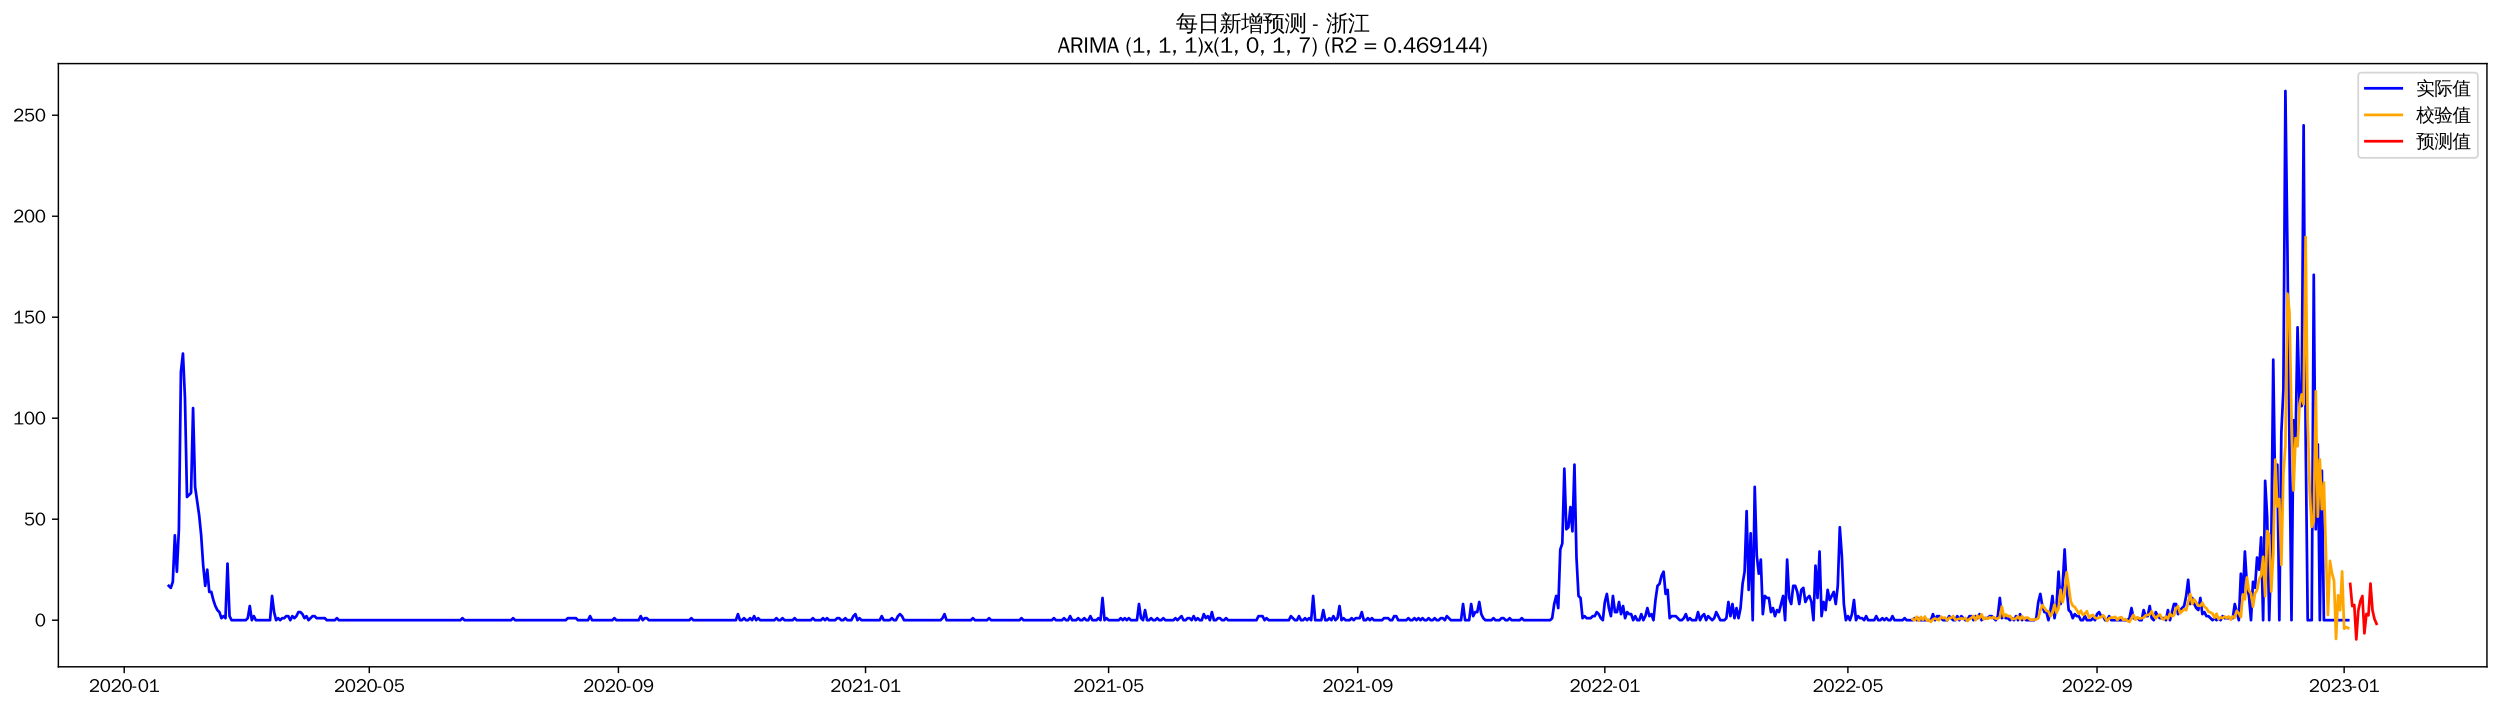 <?xml version="1.0" encoding="utf-8" standalone="no"?>
<!DOCTYPE svg PUBLIC "-//W3C//DTD SVG 1.1//EN"
  "http://www.w3.org/Graphics/SVG/1.1/DTD/svg11.dtd">
<svg xmlns:xlink="http://www.w3.org/1999/xlink" width="1378.591pt" height="390.418pt" viewBox="0 0 1378.591 390.418" xmlns="http://www.w3.org/2000/svg" version="1.1">
 <defs>
  <style type="text/css">*{stroke-linejoin: round; stroke-linecap: butt}</style>
 </defs>
 <g id="figure_1">
  <g id="patch_1">
   <path d="M 0 390.418 
L 1378.591 390.418 
L 1378.591 -0 
L 0 -0 
z
" style="fill: #ffffff"/>
  </g>
  <g id="axes_1">
   <g id="patch_2">
    <path d="M 32.191 367.701 
L 1371.391 367.701 
L 1371.391 35.061 
L 32.191 35.061 
z
" style="fill: #ffffff"/>
   </g>
   <g id="matplotlib.axis_1">
    <g id="xtick_1">
     <g id="line2d_1">
      <defs>
       <path id="m791f3781f4" d="M 0 0 
L 0 3.5 
" style="stroke: #000000; stroke-width: 0.8"/>
      </defs>
      <g>
       <use xlink:href="#m791f3781f4" x="68.491" y="367.701" style="stroke: #000000; stroke-width: 0.8"/>
      </g>
     </g>
     <g id="text_1">
      <!-- 2020-01 -->
      <g transform="translate(49.001 381.557)scale(0.1 -0.1)">
       <defs>
        <path id="WenQuanYiZenHei-32" d="M 3488 0 
L 369 0 
L 369 456 
L 2150 1850 
Q 2931 2463 2931 3144 
Q 2931 3619 2488 3863 
Q 2231 4013 1931 4013 
Q 1425 4013 1113 3619 
Q 894 3356 881 3013 
L 369 3169 
Q 531 3981 1213 4300 
Q 1544 4456 1950 4456 
Q 2631 4456 3088 4044 
L 3225 3888 
L 3350 3706 
Q 3481 3444 3481 3144 
Q 3481 2313 2519 1569 
L 1069 456 
L 3488 456 
L 3488 0 
z
" transform="scale(0.016)"/>
        <path id="WenQuanYiZenHei-30" d="M 3581 2175 
Q 3581 1288 3169 638 
Q 2713 -63 1938 -63 
Q 1025 -63 563 831 
Q 256 1425 256 2188 
Q 256 3188 700 3819 
Q 1138 4456 1888 4456 
Q 2863 4456 3306 3500 
Q 3581 2925 3581 2175 
z
M 3019 2100 
Q 3019 3356 2500 3806 
L 2350 3919 
Q 2144 4031 1888 4031 
Q 1100 4031 888 2956 
Q 819 2625 819 2225 
Q 819 1013 1338 569 
Q 1588 356 1938 356 
Q 2675 356 2925 1294 
Q 3019 1663 3019 2100 
z
" transform="scale(0.016)"/>
        <path id="WenQuanYiZenHei-2d" d="M 1363 1444 
L 0 1444 
L 0 1844 
L 1363 1844 
L 1363 1444 
z
" transform="scale(0.016)"/>
        <path id="WenQuanYiZenHei-31" d="M 3556 0 
L 488 0 
L 488 406 
L 1800 406 
L 1800 3725 
Q 1231 3125 588 2788 
L 588 3338 
Q 1456 3781 1931 4388 
L 2331 4388 
L 2331 406 
L 3556 406 
L 3556 0 
z
" transform="scale(0.016)"/>
       </defs>
       <use xlink:href="#WenQuanYiZenHei-32"/>
       <use xlink:href="#WenQuanYiZenHei-30" x="59.961"/>
       <use xlink:href="#WenQuanYiZenHei-32" x="119.922"/>
       <use xlink:href="#WenQuanYiZenHei-30" x="179.883"/>
       <use xlink:href="#WenQuanYiZenHei-2d" x="239.844"/>
       <use xlink:href="#WenQuanYiZenHei-30" x="269.824"/>
       <use xlink:href="#WenQuanYiZenHei-31" x="329.785"/>
      </g>
     </g>
    </g>
    <g id="xtick_2">
     <g id="line2d_2">
      <g>
       <use xlink:href="#m791f3781f4" x="203.639" y="367.701" style="stroke: #000000; stroke-width: 0.8"/>
      </g>
     </g>
     <g id="text_2">
      <!-- 2020-05 -->
      <g transform="translate(184.15 381.557)scale(0.1 -0.1)">
       <defs>
        <path id="WenQuanYiZenHei-35" d="M 3531 1488 
Q 3531 688 2913 250 
Q 2456 -63 1844 -63 
Q 1175 -63 706 350 
Q 413 613 306 975 
L 781 1131 
Q 1000 538 1569 406 
Q 1706 369 1856 369 
Q 2550 369 2850 869 
Q 3000 1131 3000 1494 
Q 3000 2056 2581 2356 
Q 2319 2538 1969 2538 
Q 1400 2538 1031 2075 
Q 981 2013 938 1938 
L 500 2031 
L 644 4388 
L 3244 4388 
L 3200 3919 
L 1044 3919 
L 950 2500 
Q 1431 2975 2006 2975 
Q 2713 2975 3163 2475 
Q 3531 2063 3531 1488 
z
" transform="scale(0.016)"/>
       </defs>
       <use xlink:href="#WenQuanYiZenHei-32"/>
       <use xlink:href="#WenQuanYiZenHei-30" x="59.961"/>
       <use xlink:href="#WenQuanYiZenHei-32" x="119.922"/>
       <use xlink:href="#WenQuanYiZenHei-30" x="179.883"/>
       <use xlink:href="#WenQuanYiZenHei-2d" x="239.844"/>
       <use xlink:href="#WenQuanYiZenHei-30" x="269.824"/>
       <use xlink:href="#WenQuanYiZenHei-35" x="329.785"/>
      </g>
     </g>
    </g>
    <g id="xtick_3">
     <g id="line2d_3">
      <g>
       <use xlink:href="#m791f3781f4" x="341.022" y="367.701" style="stroke: #000000; stroke-width: 0.8"/>
      </g>
     </g>
     <g id="text_3">
      <!-- 2020-09 -->
      <g transform="translate(321.532 381.557)scale(0.1 -0.1)">
       <defs>
        <path id="WenQuanYiZenHei-39" d="M 3544 2300 
Q 3544 1163 3019 513 
Q 2563 -63 1775 -63 
Q 956 -63 563 488 
Q 463 631 394 813 
L 838 975 
Q 1025 494 1550 388 
Q 1656 369 1775 369 
Q 2594 369 2900 1325 
Q 3044 1769 3038 2313 
L 3025 2313 
Q 2675 1638 1944 1544 
Q 1844 1531 1744 1531 
Q 1050 1531 625 2031 
Q 294 2419 294 2963 
Q 294 3656 813 4094 
Q 1238 4456 1819 4456 
Q 2988 4456 3381 3363 
Q 3544 2900 3544 2300 
z
M 2925 2994 
Q 2925 3563 2469 3844 
Q 2206 4006 1863 4006 
Q 1275 4006 988 3563 
Q 844 3344 825 3056 
Q 819 3006 819 2956 
Q 819 2413 1269 2131 
Q 1538 1963 1875 1963 
Q 2363 1963 2681 2350 
Q 2925 2638 2925 2994 
z
" transform="scale(0.016)"/>
       </defs>
       <use xlink:href="#WenQuanYiZenHei-32"/>
       <use xlink:href="#WenQuanYiZenHei-30" x="59.961"/>
       <use xlink:href="#WenQuanYiZenHei-32" x="119.922"/>
       <use xlink:href="#WenQuanYiZenHei-30" x="179.883"/>
       <use xlink:href="#WenQuanYiZenHei-2d" x="239.844"/>
       <use xlink:href="#WenQuanYiZenHei-30" x="269.824"/>
       <use xlink:href="#WenQuanYiZenHei-39" x="329.785"/>
      </g>
     </g>
    </g>
    <g id="xtick_4">
     <g id="line2d_4">
      <g>
       <use xlink:href="#m791f3781f4" x="477.288" y="367.701" style="stroke: #000000; stroke-width: 0.8"/>
      </g>
     </g>
     <g id="text_4">
      <!-- 2021-01 -->
      <g transform="translate(457.798 381.557)scale(0.1 -0.1)">
       <use xlink:href="#WenQuanYiZenHei-32"/>
       <use xlink:href="#WenQuanYiZenHei-30" x="59.961"/>
       <use xlink:href="#WenQuanYiZenHei-32" x="119.922"/>
       <use xlink:href="#WenQuanYiZenHei-31" x="179.883"/>
       <use xlink:href="#WenQuanYiZenHei-2d" x="239.844"/>
       <use xlink:href="#WenQuanYiZenHei-30" x="269.824"/>
       <use xlink:href="#WenQuanYiZenHei-31" x="329.785"/>
      </g>
     </g>
    </g>
    <g id="xtick_5">
     <g id="line2d_5">
      <g>
       <use xlink:href="#m791f3781f4" x="611.319" y="367.701" style="stroke: #000000; stroke-width: 0.8"/>
      </g>
     </g>
     <g id="text_5">
      <!-- 2021-05 -->
      <g transform="translate(591.829 381.557)scale(0.1 -0.1)">
       <use xlink:href="#WenQuanYiZenHei-32"/>
       <use xlink:href="#WenQuanYiZenHei-30" x="59.961"/>
       <use xlink:href="#WenQuanYiZenHei-32" x="119.922"/>
       <use xlink:href="#WenQuanYiZenHei-31" x="179.883"/>
       <use xlink:href="#WenQuanYiZenHei-2d" x="239.844"/>
       <use xlink:href="#WenQuanYiZenHei-30" x="269.824"/>
       <use xlink:href="#WenQuanYiZenHei-35" x="329.785"/>
      </g>
     </g>
    </g>
    <g id="xtick_6">
     <g id="line2d_6">
      <g>
       <use xlink:href="#m791f3781f4" x="748.702" y="367.701" style="stroke: #000000; stroke-width: 0.8"/>
      </g>
     </g>
     <g id="text_6">
      <!-- 2021-09 -->
      <g transform="translate(729.212 381.557)scale(0.1 -0.1)">
       <use xlink:href="#WenQuanYiZenHei-32"/>
       <use xlink:href="#WenQuanYiZenHei-30" x="59.961"/>
       <use xlink:href="#WenQuanYiZenHei-32" x="119.922"/>
       <use xlink:href="#WenQuanYiZenHei-31" x="179.883"/>
       <use xlink:href="#WenQuanYiZenHei-2d" x="239.844"/>
       <use xlink:href="#WenQuanYiZenHei-30" x="269.824"/>
       <use xlink:href="#WenQuanYiZenHei-39" x="329.785"/>
      </g>
     </g>
    </g>
    <g id="xtick_7">
     <g id="line2d_7">
      <g>
       <use xlink:href="#m791f3781f4" x="884.967" y="367.701" style="stroke: #000000; stroke-width: 0.8"/>
      </g>
     </g>
     <g id="text_7">
      <!-- 2022-01 -->
      <g transform="translate(865.477 381.557)scale(0.1 -0.1)">
       <use xlink:href="#WenQuanYiZenHei-32"/>
       <use xlink:href="#WenQuanYiZenHei-30" x="59.961"/>
       <use xlink:href="#WenQuanYiZenHei-32" x="119.922"/>
       <use xlink:href="#WenQuanYiZenHei-32" x="179.883"/>
       <use xlink:href="#WenQuanYiZenHei-2d" x="239.844"/>
       <use xlink:href="#WenQuanYiZenHei-30" x="269.824"/>
       <use xlink:href="#WenQuanYiZenHei-31" x="329.785"/>
      </g>
     </g>
    </g>
    <g id="xtick_8">
     <g id="line2d_8">
      <g>
       <use xlink:href="#m791f3781f4" x="1018.999" y="367.701" style="stroke: #000000; stroke-width: 0.8"/>
      </g>
     </g>
     <g id="text_8">
      <!-- 2022-05 -->
      <g transform="translate(999.509 381.557)scale(0.1 -0.1)">
       <use xlink:href="#WenQuanYiZenHei-32"/>
       <use xlink:href="#WenQuanYiZenHei-30" x="59.961"/>
       <use xlink:href="#WenQuanYiZenHei-32" x="119.922"/>
       <use xlink:href="#WenQuanYiZenHei-32" x="179.883"/>
       <use xlink:href="#WenQuanYiZenHei-2d" x="239.844"/>
       <use xlink:href="#WenQuanYiZenHei-30" x="269.824"/>
       <use xlink:href="#WenQuanYiZenHei-35" x="329.785"/>
      </g>
     </g>
    </g>
    <g id="xtick_9">
     <g id="line2d_9">
      <g>
       <use xlink:href="#m791f3781f4" x="1156.381" y="367.701" style="stroke: #000000; stroke-width: 0.8"/>
      </g>
     </g>
     <g id="text_9">
      <!-- 2022-09 -->
      <g transform="translate(1136.892 381.557)scale(0.1 -0.1)">
       <use xlink:href="#WenQuanYiZenHei-32"/>
       <use xlink:href="#WenQuanYiZenHei-30" x="59.961"/>
       <use xlink:href="#WenQuanYiZenHei-32" x="119.922"/>
       <use xlink:href="#WenQuanYiZenHei-32" x="179.883"/>
       <use xlink:href="#WenQuanYiZenHei-2d" x="239.844"/>
       <use xlink:href="#WenQuanYiZenHei-30" x="269.824"/>
       <use xlink:href="#WenQuanYiZenHei-39" x="329.785"/>
      </g>
     </g>
    </g>
    <g id="xtick_10">
     <g id="line2d_10">
      <g>
       <use xlink:href="#m791f3781f4" x="1292.647" y="367.701" style="stroke: #000000; stroke-width: 0.8"/>
      </g>
     </g>
     <g id="text_10">
      <!-- 2023-01 -->
      <g transform="translate(1273.157 381.557)scale(0.1 -0.1)">
       <defs>
        <path id="WenQuanYiZenHei-33" d="M 3588 1231 
Q 3588 494 2875 144 
Q 2450 -63 1925 -63 
Q 1044 -63 556 488 
Q 356 706 256 1000 
L 769 1169 
Q 994 375 1913 375 
Q 2631 375 2900 788 
Q 3019 975 3019 1231 
Q 3019 1638 2638 1881 
Q 2325 2081 1613 2069 
L 1338 2069 
L 1338 2494 
Q 1969 2494 2094 2506 
Q 2325 2544 2463 2613 
Q 2763 2756 2844 3100 
Q 2863 3169 2863 3244 
Q 2863 3744 2381 3944 
L 2163 4006 
Q 2056 4025 1931 4025 
Q 1388 4025 1075 3631 
Q 969 3488 906 3313 
L 419 3456 
Q 675 4150 1400 4369 
Q 1669 4456 1975 4456 
Q 2694 4456 3106 4050 
Q 3419 3744 3419 3275 
Q 3419 2813 3025 2513 
Q 2825 2356 2575 2319 
L 2575 2306 
Q 3181 2213 3450 1769 
Q 3588 1525 3588 1231 
z
" transform="scale(0.016)"/>
       </defs>
       <use xlink:href="#WenQuanYiZenHei-32"/>
       <use xlink:href="#WenQuanYiZenHei-30" x="59.961"/>
       <use xlink:href="#WenQuanYiZenHei-32" x="119.922"/>
       <use xlink:href="#WenQuanYiZenHei-33" x="179.883"/>
       <use xlink:href="#WenQuanYiZenHei-2d" x="239.844"/>
       <use xlink:href="#WenQuanYiZenHei-30" x="269.824"/>
       <use xlink:href="#WenQuanYiZenHei-31" x="329.785"/>
      </g>
     </g>
    </g>
   </g>
   <g id="matplotlib.axis_2">
    <g id="ytick_1">
     <g id="line2d_11">
      <defs>
       <path id="mc243c2a729" d="M 0 0 
L -3.5 0 
" style="stroke: #000000; stroke-width: 0.8"/>
      </defs>
      <g>
       <use xlink:href="#mc243c2a729" x="32.191" y="341.988" style="stroke: #000000; stroke-width: 0.8"/>
      </g>
     </g>
     <g id="text_11">
      <!-- 0 -->
      <g transform="translate(19.194 345.416)scale(0.1 -0.1)">
       <use xlink:href="#WenQuanYiZenHei-30"/>
      </g>
     </g>
    </g>
    <g id="ytick_2">
     <g id="line2d_12">
      <g>
       <use xlink:href="#mc243c2a729" x="32.191" y="286.3" style="stroke: #000000; stroke-width: 0.8"/>
      </g>
     </g>
     <g id="text_12">
      <!-- 50 -->
      <g transform="translate(13.197 289.728)scale(0.1 -0.1)">
       <use xlink:href="#WenQuanYiZenHei-35"/>
       <use xlink:href="#WenQuanYiZenHei-30" x="59.961"/>
      </g>
     </g>
    </g>
    <g id="ytick_3">
     <g id="line2d_13">
      <g>
       <use xlink:href="#mc243c2a729" x="32.191" y="230.611" style="stroke: #000000; stroke-width: 0.8"/>
      </g>
     </g>
     <g id="text_13">
      <!-- 100 -->
      <g transform="translate(7.2 234.04)scale(0.1 -0.1)">
       <use xlink:href="#WenQuanYiZenHei-31"/>
       <use xlink:href="#WenQuanYiZenHei-30" x="59.961"/>
       <use xlink:href="#WenQuanYiZenHei-30" x="119.922"/>
      </g>
     </g>
    </g>
    <g id="ytick_4">
     <g id="line2d_14">
      <g>
       <use xlink:href="#mc243c2a729" x="32.191" y="174.923" style="stroke: #000000; stroke-width: 0.8"/>
      </g>
     </g>
     <g id="text_14">
      <!-- 150 -->
      <g transform="translate(7.2 178.351)scale(0.1 -0.1)">
       <use xlink:href="#WenQuanYiZenHei-31"/>
       <use xlink:href="#WenQuanYiZenHei-35" x="59.961"/>
       <use xlink:href="#WenQuanYiZenHei-30" x="119.922"/>
      </g>
     </g>
    </g>
    <g id="ytick_5">
     <g id="line2d_15">
      <g>
       <use xlink:href="#mc243c2a729" x="32.191" y="119.235" style="stroke: #000000; stroke-width: 0.8"/>
      </g>
     </g>
     <g id="text_15">
      <!-- 200 -->
      <g transform="translate(7.2 122.663)scale(0.1 -0.1)">
       <use xlink:href="#WenQuanYiZenHei-32"/>
       <use xlink:href="#WenQuanYiZenHei-30" x="59.961"/>
       <use xlink:href="#WenQuanYiZenHei-30" x="119.922"/>
      </g>
     </g>
    </g>
    <g id="ytick_6">
     <g id="line2d_16">
      <g>
       <use xlink:href="#mc243c2a729" x="32.191" y="63.546" style="stroke: #000000; stroke-width: 0.8"/>
      </g>
     </g>
     <g id="text_16">
      <!-- 250 -->
      <g transform="translate(7.2 66.974)scale(0.1 -0.1)">
       <use xlink:href="#WenQuanYiZenHei-32"/>
       <use xlink:href="#WenQuanYiZenHei-35" x="59.961"/>
       <use xlink:href="#WenQuanYiZenHei-30" x="119.922"/>
      </g>
     </g>
    </g>
   </g>
   <g id="line2d_17">
    <path d="M 93.063 323.054 
L 94.18 324.168 
L 95.297 320.827 
L 96.414 295.21 
L 97.531 315.258 
L 98.648 291.869 
L 99.765 204.995 
L 100.882 194.971 
L 101.999 219.474 
L 103.116 274.048 
L 105.35 271.821 
L 106.467 225.043 
L 107.583 268.48 
L 109.817 284.072 
L 110.934 295.21 
L 112.051 311.917 
L 113.168 323.054 
L 114.285 314.144 
L 115.402 326.396 
L 116.519 326.396 
L 117.636 330.851 
L 118.753 334.192 
L 119.87 336.419 
L 120.987 337.533 
L 122.104 340.875 
L 123.22 339.761 
L 124.337 340.875 
L 125.454 310.803 
L 126.571 339.761 
L 127.688 341.988 
L 135.507 341.988 
L 136.624 340.875 
L 137.741 334.192 
L 138.858 341.988 
L 139.974 339.761 
L 141.091 341.988 
L 148.91 341.988 
L 150.027 328.623 
L 151.144 337.533 
L 152.261 341.988 
L 153.378 340.875 
L 154.495 341.988 
L 155.611 340.875 
L 156.728 340.875 
L 157.845 339.761 
L 158.962 339.761 
L 160.079 341.988 
L 161.196 339.761 
L 162.313 340.875 
L 163.43 339.761 
L 164.547 337.533 
L 165.664 337.533 
L 166.781 338.647 
L 167.898 340.875 
L 169.015 339.761 
L 170.132 341.988 
L 172.365 339.761 
L 173.482 339.761 
L 174.599 340.875 
L 179.067 340.875 
L 180.184 341.988 
L 184.652 341.988 
L 185.769 340.875 
L 186.886 341.988 
L 253.901 341.988 
L 255.018 340.875 
L 256.135 341.988 
L 281.825 341.988 
L 282.942 340.875 
L 284.059 341.988 
L 311.982 341.988 
L 313.099 340.875 
L 317.566 340.875 
L 318.683 341.988 
L 324.268 341.988 
L 325.385 339.761 
L 326.502 341.988 
L 337.671 341.988 
L 338.788 340.875 
L 339.905 341.988 
L 352.191 341.988 
L 353.308 339.761 
L 354.425 341.988 
L 355.542 340.875 
L 356.659 340.875 
L 357.776 341.988 
L 380.115 341.988 
L 381.231 340.875 
L 382.348 341.988 
L 405.804 341.988 
L 406.921 338.647 
L 408.038 341.988 
L 409.155 341.988 
L 410.272 340.875 
L 411.389 341.988 
L 412.506 341.988 
L 413.622 340.875 
L 414.739 341.988 
L 415.856 339.761 
L 416.973 341.988 
L 418.09 340.875 
L 419.207 341.988 
L 427.026 341.988 
L 428.143 340.875 
L 429.26 341.988 
L 430.376 341.988 
L 431.493 340.875 
L 432.61 341.988 
L 437.078 341.988 
L 438.195 340.875 
L 439.312 341.988 
L 447.13 341.988 
L 448.247 340.875 
L 449.364 341.988 
L 452.715 341.988 
L 453.832 340.875 
L 454.949 341.988 
L 456.066 340.875 
L 457.183 341.988 
L 460.534 341.988 
L 461.651 340.875 
L 462.767 340.875 
L 463.884 341.988 
L 465.001 341.988 
L 466.118 340.875 
L 467.235 341.988 
L 469.469 341.988 
L 470.586 339.761 
L 471.703 338.647 
L 472.82 341.988 
L 473.937 340.875 
L 475.054 341.988 
L 485.106 341.988 
L 486.223 339.761 
L 487.34 341.988 
L 490.691 341.988 
L 491.808 340.875 
L 492.925 341.988 
L 494.042 341.988 
L 495.158 339.761 
L 496.275 338.647 
L 497.392 339.761 
L 498.509 341.988 
L 518.614 341.988 
L 519.731 340.875 
L 520.848 338.647 
L 521.965 341.988 
L 535.368 341.988 
L 536.485 340.875 
L 537.602 341.988 
L 544.303 341.988 
L 545.42 340.875 
L 546.537 341.988 
L 562.174 341.988 
L 563.291 340.875 
L 564.408 341.988 
L 580.045 341.988 
L 581.162 340.875 
L 582.279 341.988 
L 585.63 341.988 
L 586.747 340.875 
L 587.864 341.988 
L 588.981 341.988 
L 590.098 339.761 
L 591.214 341.988 
L 593.448 341.988 
L 594.565 340.875 
L 595.682 341.988 
L 596.799 341.988 
L 597.916 340.875 
L 599.033 341.988 
L 600.15 341.988 
L 601.267 339.761 
L 602.384 341.988 
L 604.618 341.988 
L 605.735 340.875 
L 606.852 341.988 
L 607.968 329.737 
L 609.085 341.988 
L 610.202 340.875 
L 611.319 341.988 
L 616.904 341.988 
L 618.021 340.875 
L 619.138 341.988 
L 620.255 340.875 
L 621.372 341.988 
L 622.489 340.875 
L 623.605 341.988 
L 626.956 341.988 
L 628.073 333.078 
L 629.19 340.875 
L 630.307 341.988 
L 631.424 336.419 
L 632.541 341.988 
L 633.658 341.988 
L 634.775 340.875 
L 635.892 341.988 
L 637.009 341.988 
L 638.126 340.875 
L 639.243 341.988 
L 640.359 341.988 
L 641.476 340.875 
L 642.593 341.988 
L 647.061 341.988 
L 648.178 340.875 
L 649.295 341.988 
L 651.529 339.761 
L 652.646 341.988 
L 653.763 341.988 
L 654.88 340.875 
L 655.996 340.875 
L 657.113 341.988 
L 658.23 339.761 
L 659.347 341.988 
L 660.464 340.875 
L 661.581 341.988 
L 662.698 341.988 
L 663.815 338.647 
L 664.932 340.875 
L 666.049 339.761 
L 667.166 341.988 
L 668.283 337.533 
L 669.4 341.988 
L 670.517 341.988 
L 671.633 340.875 
L 672.75 340.875 
L 673.867 341.988 
L 674.984 341.988 
L 676.101 340.875 
L 677.218 341.988 
L 692.855 341.988 
L 693.972 339.761 
L 696.206 339.761 
L 697.323 341.988 
L 698.44 340.875 
L 699.557 341.988 
L 710.726 341.988 
L 711.843 339.761 
L 714.077 341.988 
L 715.194 341.988 
L 716.311 339.761 
L 717.428 341.988 
L 718.545 341.988 
L 719.662 340.875 
L 720.778 341.988 
L 721.895 340.875 
L 723.012 341.988 
L 724.129 328.623 
L 725.246 341.988 
L 728.597 341.988 
L 729.714 336.419 
L 730.831 341.988 
L 731.948 341.988 
L 733.065 340.875 
L 734.182 341.988 
L 735.299 339.761 
L 736.415 341.988 
L 737.532 340.875 
L 738.649 334.192 
L 739.766 341.988 
L 740.883 340.875 
L 742 341.988 
L 744.234 341.988 
L 745.351 340.875 
L 746.468 341.988 
L 747.585 340.875 
L 749.819 340.875 
L 750.936 337.533 
L 752.053 341.988 
L 753.169 341.988 
L 754.286 340.875 
L 755.403 341.988 
L 756.52 340.875 
L 757.637 341.988 
L 762.105 341.988 
L 763.222 340.875 
L 765.456 340.875 
L 766.573 341.988 
L 767.69 341.988 
L 768.806 339.761 
L 769.923 339.761 
L 771.04 341.988 
L 775.508 341.988 
L 776.625 340.875 
L 777.742 341.988 
L 778.859 341.988 
L 779.976 340.875 
L 781.093 341.988 
L 782.21 340.875 
L 783.327 341.988 
L 784.444 340.875 
L 785.56 341.988 
L 786.677 341.988 
L 787.794 340.875 
L 788.911 341.988 
L 790.028 341.988 
L 791.145 340.875 
L 792.262 341.988 
L 793.379 341.988 
L 794.496 340.875 
L 795.613 340.875 
L 796.73 341.988 
L 797.847 339.761 
L 800.081 341.988 
L 805.665 341.988 
L 806.782 333.078 
L 807.899 341.988 
L 810.133 341.988 
L 811.25 333.078 
L 812.367 339.761 
L 813.484 337.533 
L 814.601 337.533 
L 815.718 331.964 
L 816.834 338.647 
L 817.951 340.875 
L 819.068 341.988 
L 822.419 341.988 
L 823.536 340.875 
L 824.653 341.988 
L 826.887 341.988 
L 828.004 340.875 
L 829.121 340.875 
L 830.238 341.988 
L 831.355 341.988 
L 832.472 340.875 
L 833.588 341.988 
L 838.056 341.988 
L 839.173 340.875 
L 840.29 341.988 
L 854.81 341.988 
L 855.927 340.875 
L 857.044 333.078 
L 858.161 328.623 
L 859.278 335.306 
L 860.395 303.006 
L 861.512 299.665 
L 862.629 258.456 
L 863.746 291.869 
L 864.863 290.755 
L 865.979 279.617 
L 867.096 292.983 
L 868.213 256.228 
L 869.33 307.462 
L 870.447 328.623 
L 871.564 329.737 
L 872.681 340.875 
L 873.798 339.761 
L 874.915 340.875 
L 877.149 340.875 
L 878.266 339.761 
L 879.383 339.761 
L 880.5 337.533 
L 881.616 338.647 
L 882.733 340.875 
L 883.85 341.988 
L 884.967 331.964 
L 886.084 327.509 
L 887.201 335.306 
L 888.318 339.761 
L 889.435 328.623 
L 890.552 337.533 
L 891.669 337.533 
L 892.786 331.964 
L 893.903 338.647 
L 895.02 334.192 
L 896.137 340.875 
L 897.254 337.533 
L 898.37 338.647 
L 899.487 338.647 
L 900.604 341.988 
L 901.721 339.761 
L 902.838 341.988 
L 903.955 341.988 
L 905.072 338.647 
L 906.189 341.988 
L 907.306 339.761 
L 908.423 335.306 
L 909.54 339.761 
L 910.657 338.647 
L 911.774 341.988 
L 912.891 330.851 
L 914.007 323.054 
L 915.124 321.94 
L 916.241 317.485 
L 917.358 315.258 
L 918.475 327.509 
L 919.592 325.282 
L 920.709 340.875 
L 921.826 339.761 
L 924.06 339.761 
L 926.294 341.988 
L 927.411 341.988 
L 928.528 340.875 
L 929.645 338.647 
L 930.761 341.988 
L 931.878 340.875 
L 932.995 341.988 
L 935.229 341.988 
L 936.346 337.533 
L 937.463 341.988 
L 938.58 339.761 
L 939.697 338.647 
L 940.814 341.988 
L 941.931 339.761 
L 944.165 341.988 
L 945.282 340.875 
L 946.398 337.533 
L 948.632 341.988 
L 950.866 341.988 
L 951.983 340.875 
L 953.1 331.964 
L 954.217 339.761 
L 955.334 333.078 
L 956.451 340.875 
L 957.568 335.306 
L 958.685 340.875 
L 959.802 335.306 
L 960.919 321.94 
L 962.035 315.258 
L 963.152 281.845 
L 964.269 325.282 
L 965.386 294.096 
L 966.503 341.988 
L 967.62 268.48 
L 968.737 306.348 
L 969.854 316.372 
L 970.971 308.575 
L 972.088 338.647 
L 973.205 328.623 
L 974.322 329.737 
L 975.439 329.737 
L 976.556 337.533 
L 977.673 335.306 
L 978.789 339.761 
L 979.906 336.419 
L 981.023 337.533 
L 983.257 328.623 
L 984.374 341.988 
L 985.491 308.575 
L 986.608 329.737 
L 987.725 333.078 
L 988.842 323.054 
L 989.959 323.054 
L 991.076 326.396 
L 992.193 333.078 
L 993.31 325.282 
L 994.426 324.168 
L 995.543 331.964 
L 996.66 329.737 
L 997.777 328.623 
L 998.894 331.964 
L 1000.011 341.988 
L 1001.128 311.917 
L 1002.245 329.737 
L 1003.362 304.12 
L 1004.479 339.761 
L 1005.596 331.964 
L 1006.713 336.419 
L 1007.83 325.282 
L 1008.947 330.851 
L 1011.18 326.396 
L 1012.297 333.078 
L 1013.414 323.054 
L 1014.531 290.755 
L 1015.648 306.348 
L 1016.765 333.078 
L 1017.882 341.988 
L 1018.999 339.761 
L 1020.116 341.988 
L 1021.233 338.647 
L 1022.35 330.851 
L 1023.467 341.988 
L 1024.584 339.761 
L 1025.701 340.875 
L 1026.817 340.875 
L 1027.934 341.988 
L 1029.051 339.761 
L 1030.168 341.988 
L 1033.519 341.988 
L 1034.636 339.761 
L 1035.753 341.988 
L 1036.87 341.988 
L 1037.987 340.875 
L 1039.104 341.988 
L 1040.221 340.875 
L 1041.338 341.988 
L 1042.455 341.988 
L 1043.571 339.761 
L 1044.688 341.988 
L 1049.156 341.988 
L 1050.273 340.875 
L 1051.39 341.988 
L 1054.741 341.988 
L 1055.858 340.875 
L 1056.975 341.988 
L 1058.092 340.875 
L 1059.208 341.988 
L 1064.793 341.988 
L 1065.91 338.647 
L 1067.027 341.988 
L 1068.144 339.761 
L 1069.261 339.761 
L 1071.495 341.988 
L 1073.729 341.988 
L 1074.846 339.761 
L 1077.079 341.988 
L 1078.196 341.988 
L 1079.313 339.761 
L 1080.43 341.988 
L 1081.547 339.761 
L 1083.781 341.988 
L 1084.898 341.988 
L 1086.015 339.761 
L 1087.132 339.761 
L 1088.249 341.988 
L 1089.366 339.761 
L 1090.483 340.875 
L 1091.599 338.647 
L 1092.716 341.988 
L 1093.833 340.875 
L 1096.067 340.875 
L 1097.184 339.761 
L 1098.301 339.761 
L 1100.535 341.988 
L 1101.652 339.761 
L 1102.769 329.737 
L 1103.886 340.875 
L 1105.003 339.761 
L 1106.12 340.875 
L 1107.236 340.875 
L 1108.353 341.988 
L 1109.47 340.875 
L 1110.587 341.988 
L 1111.704 339.761 
L 1112.821 341.988 
L 1113.938 338.647 
L 1115.055 341.988 
L 1116.172 340.875 
L 1117.289 341.988 
L 1121.757 341.988 
L 1122.874 340.875 
L 1123.99 331.964 
L 1125.107 327.509 
L 1126.224 334.192 
L 1127.341 337.533 
L 1128.458 337.533 
L 1129.575 341.988 
L 1130.692 336.419 
L 1131.809 328.623 
L 1132.926 340.875 
L 1134.043 334.192 
L 1135.16 315.258 
L 1136.277 333.078 
L 1137.394 323.054 
L 1138.511 303.006 
L 1139.627 324.168 
L 1140.744 336.419 
L 1141.861 337.533 
L 1142.978 340.875 
L 1144.095 338.647 
L 1145.212 339.761 
L 1146.329 339.761 
L 1147.446 341.988 
L 1148.563 341.988 
L 1149.68 339.761 
L 1150.797 341.988 
L 1153.031 341.988 
L 1154.148 340.875 
L 1155.265 341.988 
L 1156.381 338.647 
L 1157.498 337.533 
L 1158.615 339.761 
L 1159.732 339.761 
L 1160.849 341.988 
L 1161.966 341.988 
L 1163.083 339.761 
L 1164.2 341.988 
L 1173.135 341.988 
L 1174.252 340.875 
L 1175.369 335.306 
L 1176.486 340.875 
L 1178.72 340.875 
L 1179.837 341.988 
L 1180.954 341.988 
L 1182.071 336.419 
L 1183.188 339.761 
L 1184.305 339.761 
L 1185.422 334.192 
L 1186.539 340.875 
L 1187.656 341.988 
L 1188.772 337.533 
L 1189.889 339.761 
L 1191.006 340.875 
L 1193.24 340.875 
L 1194.357 341.988 
L 1195.474 336.419 
L 1196.591 341.988 
L 1198.825 333.078 
L 1199.942 333.078 
L 1201.059 338.647 
L 1202.176 336.419 
L 1204.409 334.192 
L 1205.526 328.623 
L 1206.643 319.713 
L 1207.76 333.078 
L 1208.877 329.737 
L 1209.994 333.078 
L 1211.111 335.306 
L 1212.228 336.419 
L 1213.345 329.737 
L 1214.462 338.647 
L 1215.579 337.533 
L 1216.696 339.761 
L 1217.813 339.761 
L 1220.047 341.988 
L 1221.163 340.875 
L 1222.28 341.988 
L 1223.397 340.875 
L 1224.514 341.988 
L 1225.631 339.761 
L 1226.748 340.875 
L 1231.216 340.875 
L 1232.333 333.078 
L 1234.567 341.988 
L 1235.684 316.372 
L 1236.8 328.623 
L 1237.917 304.12 
L 1239.034 323.054 
L 1240.151 328.623 
L 1241.268 341.988 
L 1242.385 320.827 
L 1243.502 324.168 
L 1244.619 307.462 
L 1245.736 314.144 
L 1246.853 296.324 
L 1247.97 341.988 
L 1249.087 265.138 
L 1250.204 285.186 
L 1251.321 341.988 
L 1252.437 304.12 
L 1253.554 198.312 
L 1254.671 276.276 
L 1255.788 256.228 
L 1256.905 341.988 
L 1258.022 238.408 
L 1259.139 215.019 
L 1260.256 50.181 
L 1261.373 137.055 
L 1262.49 246.204 
L 1263.607 341.988 
L 1264.724 231.725 
L 1265.841 242.863 
L 1266.958 180.492 
L 1268.075 223.929 
L 1269.191 223.929 
L 1270.308 69.115 
L 1271.425 241.749 
L 1272.542 341.988 
L 1274.776 341.988 
L 1275.893 151.534 
L 1277.01 291.869 
L 1278.127 245.09 
L 1279.244 341.988 
L 1280.361 259.569 
L 1281.478 341.988 
L 1294.881 341.988 
L 1294.881 341.988 
" clip-path="url(#p32ee2caf59)" style="fill: none; stroke: #0000ff; stroke-width: 1.5; stroke-linecap: square"/>
   </g>
   <g id="line2d_18">
    <path d="M 1054.741 341.473 
L 1055.858 341.995 
L 1056.975 340.076 
L 1058.092 342.346 
L 1059.208 340.19 
L 1060.325 341.751 
L 1061.442 340.006 
L 1062.559 342.171 
L 1063.676 341.867 
L 1064.793 342.908 
L 1065.91 341.542 
L 1067.027 341.016 
L 1068.144 341.611 
L 1069.261 342.035 
L 1070.378 340.069 
L 1071.495 340.819 
L 1072.612 340.56 
L 1073.729 342.116 
L 1074.846 340.771 
L 1075.962 340.673 
L 1077.079 339.719 
L 1078.196 341.728 
L 1079.313 341.534 
L 1080.43 341.209 
L 1081.547 341.019 
L 1082.664 341.335 
L 1083.781 340.749 
L 1084.898 342.457 
L 1086.015 341.388 
L 1087.132 340.717 
L 1088.249 339.642 
L 1089.366 341.978 
L 1090.483 339.561 
L 1091.599 340.85 
L 1092.716 338.775 
L 1093.833 341.515 
L 1094.95 340.645 
L 1096.067 341.263 
L 1097.184 340.447 
L 1098.301 340.858 
L 1099.418 340.265 
L 1100.535 341.201 
L 1101.652 341.044 
L 1102.769 340.36 
L 1103.886 334.428 
L 1105.003 340.045 
L 1106.12 338.83 
L 1107.236 339.839 
L 1108.353 339.618 
L 1109.47 341.252 
L 1110.587 341.283 
L 1111.704 341.097 
L 1112.821 339.86 
L 1113.938 341.589 
L 1115.055 339.742 
L 1116.172 341.572 
L 1117.289 340.525 
L 1118.406 340.683 
L 1119.523 341.746 
L 1120.64 341.781 
L 1122.874 341.522 
L 1123.99 340.95 
L 1125.107 336.556 
L 1126.224 333.668 
L 1128.458 336.798 
L 1129.575 337.101 
L 1130.692 339.816 
L 1131.809 338.051 
L 1132.926 333.391 
L 1134.043 337.863 
L 1135.16 335.432 
L 1136.277 325.186 
L 1137.394 332.056 
L 1138.511 327.272 
L 1139.627 315.576 
L 1140.744 323.136 
L 1141.861 331.532 
L 1142.978 334.059 
L 1144.095 334.685 
L 1145.212 336.427 
L 1146.329 338.52 
L 1147.446 336.8 
L 1148.563 339.026 
L 1149.68 338.451 
L 1150.797 337.038 
L 1151.914 340.661 
L 1153.031 339.444 
L 1154.148 339.142 
L 1155.265 340.675 
L 1156.381 341.014 
L 1158.615 340.241 
L 1159.732 339.319 
L 1160.849 340.689 
L 1161.966 342.478 
L 1163.083 340.972 
L 1164.2 340.542 
L 1165.317 340.543 
L 1166.434 340.132 
L 1167.551 341.88 
L 1168.668 340.648 
L 1169.785 340.305 
L 1170.902 342.027 
L 1172.018 341.338 
L 1173.135 342.393 
L 1174.252 342.918 
L 1176.486 339.069 
L 1177.603 341.755 
L 1178.72 340.41 
L 1179.837 341.087 
L 1182.071 340.663 
L 1183.188 339.367 
L 1184.305 339.04 
L 1185.422 338.875 
L 1186.539 337.092 
L 1187.656 339.442 
L 1188.772 341.028 
L 1189.889 339.666 
L 1191.006 338.83 
L 1192.123 340.951 
L 1193.24 341.634 
L 1194.357 339.986 
L 1195.474 341.335 
L 1196.591 338.303 
L 1197.708 339.899 
L 1198.825 339.277 
L 1199.942 335.436 
L 1201.059 334.338 
L 1202.176 338.201 
L 1204.409 335.973 
L 1205.526 336.531 
L 1207.76 327.541 
L 1208.877 333.039 
L 1209.994 330.581 
L 1212.228 333.974 
L 1213.345 334.153 
L 1214.462 332.377 
L 1215.579 334.593 
L 1216.696 335.386 
L 1217.813 337.277 
L 1218.93 337.672 
L 1220.047 338.354 
L 1221.163 340.617 
L 1222.28 338.377 
L 1223.397 341.462 
L 1224.514 340.345 
L 1225.631 340.891 
L 1226.748 339.973 
L 1227.865 340.763 
L 1228.982 339.937 
L 1230.099 341.674 
L 1231.216 339.951 
L 1232.333 340.578 
L 1233.45 336.836 
L 1234.567 338.232 
L 1235.684 340.267 
L 1236.8 327.761 
L 1237.917 330.523 
L 1239.034 318.431 
L 1240.151 325.656 
L 1241.268 327.24 
L 1242.385 334.536 
L 1243.502 327.128 
L 1244.619 325.375 
L 1245.736 319.542 
L 1246.853 317.333 
L 1247.97 307.027 
L 1249.087 328.778 
L 1250.204 292.844 
L 1251.321 294.894 
L 1252.437 326.186 
L 1253.554 305.746 
L 1254.671 253.469 
L 1255.788 279.256 
L 1256.905 275.169 
L 1258.022 311.498 
L 1259.139 261.427 
L 1260.256 245.653 
L 1261.373 161.987 
L 1262.49 172.031 
L 1263.607 229.163 
L 1264.724 270.452 
L 1265.841 241.641 
L 1266.958 246.076 
L 1268.075 223.061 
L 1269.191 217.506 
L 1270.308 222.945 
L 1271.425 130.609 
L 1272.542 231.117 
L 1273.659 270.793 
L 1274.776 290.531 
L 1275.893 287.512 
L 1277.01 215.708 
L 1278.127 284.924 
L 1279.244 253.351 
L 1280.361 280.802 
L 1281.478 266.005 
L 1282.595 304.533 
L 1283.712 339.094 
L 1284.828 309.291 
L 1285.945 316.118 
L 1287.062 320.051 
L 1288.179 352.316 
L 1289.296 328.276 
L 1290.413 336.481 
L 1291.53 315.091 
L 1292.647 346.692 
L 1293.764 345.824 
L 1294.881 346.362 
L 1294.881 346.362 
" clip-path="url(#p32ee2caf59)" style="fill: none; stroke: #ffa500; stroke-width: 1.5; stroke-linecap: square"/>
   </g>
   <g id="line2d_19">
    <path d="M 1295.998 321.993 
L 1297.115 334.207 
L 1298.232 333.597 
L 1299.349 352.581 
L 1300.466 336.631 
L 1301.582 331.457 
L 1302.699 328.664 
L 1303.816 349.229 
L 1304.933 338.557 
L 1306.05 339.326 
L 1307.167 321.799 
L 1308.284 336.601 
L 1309.401 341.401 
L 1310.518 343.992 
" clip-path="url(#p32ee2caf59)" style="fill: none; stroke: #ff0000; stroke-width: 1.5; stroke-linecap: square"/>
   </g>
   <g id="patch_3">
    <path d="M 32.191 367.701 
L 32.191 35.061 
" style="fill: none; stroke: #000000; stroke-width: 0.8; stroke-linejoin: miter; stroke-linecap: square"/>
   </g>
   <g id="patch_4">
    <path d="M 1371.391 367.701 
L 1371.391 35.061 
" style="fill: none; stroke: #000000; stroke-width: 0.8; stroke-linejoin: miter; stroke-linecap: square"/>
   </g>
   <g id="patch_5">
    <path d="M 32.191 367.701 
L 1371.391 367.701 
" style="fill: none; stroke: #000000; stroke-width: 0.8; stroke-linejoin: miter; stroke-linecap: square"/>
   </g>
   <g id="patch_6">
    <path d="M 32.191 35.061 
L 1371.391 35.061 
" style="fill: none; stroke: #000000; stroke-width: 0.8; stroke-linejoin: miter; stroke-linecap: square"/>
   </g>
   <g id="text_17">
    <!-- 每日新增预测 - 浙江 -->
    <g transform="translate(648.393 17.042)scale(0.12 -0.12)">
     <defs>
      <path id="WenQuanYiZenHei-6bcf" d="M 6138 2181 
Q 6113 1988 6138 1800 
Q 5788 1819 5438 1819 
L 4975 1819 
L 4863 738 
L 5806 738 
L 5806 394 
L 4831 394 
L 4775 -144 
Q 4719 -563 4350 -725 
Q 4013 -856 3550 -825 
L 3288 -819 
Q 3331 -663 3275 -519 
Q 3219 -375 3113 -288 
Q 3381 -313 3759 -303 
Q 4138 -294 4231 -238 
Q 4338 -163 4350 88 
L 4381 394 
L 1025 394 
L 1244 1819 
L 813 1819 
Q 463 1819 113 1800 
Q 138 1988 113 2181 
Q 463 2163 813 2163 
L 1294 2163 
L 1488 3431 
L 1488 3581 
L 1506 3581 
L 1513 3613 
L 1713 3581 
L 5156 3581 
L 5013 2163 
L 5438 2163 
Q 5788 2163 6138 2181 
z
M 5588 4463 
Q 5569 4269 5588 4081 
Q 5244 4100 4894 4100 
L 1813 4100 
Q 1344 3463 606 2788 
Q 481 2988 256 3069 
Q 744 3494 1116 3972 
Q 1488 4450 1919 5181 
Q 2119 5044 2344 4950 
Q 2213 4688 2050 4444 
L 4894 4444 
Q 5238 4444 5588 4463 
z
M 2844 3238 
L 1906 3238 
L 1744 2163 
L 3244 2163 
L 2581 3038 
L 2844 3238 
z
M 3250 2163 
L 4563 2163 
L 4669 3238 
L 3044 3238 
L 3638 2456 
L 3250 2163 
z
M 2944 1819 
Q 3275 1394 3550 938 
L 3213 738 
L 4419 738 
L 4525 1819 
L 2944 1819 
z
M 2656 1819 
L 1694 1819 
L 1525 738 
L 3094 738 
Q 2806 1219 2450 1650 
L 2656 1819 
z
" transform="scale(0.016)"/>
      <path id="WenQuanYiZenHei-65e5" d="M 1494 -775 
Q 1244 -750 988 -775 
Q 1013 -313 1013 156 
L 1013 4875 
L 5269 4875 
L 5269 -763 
L 4813 -763 
L 4813 156 
L 1469 156 
Q 1469 -313 1494 -775 
z
M 4813 2700 
L 4813 4500 
L 1469 4500 
L 1469 2700 
L 4813 2700 
z
M 4813 531 
L 4813 2325 
L 1469 2325 
L 1469 531 
L 4813 531 
z
" transform="scale(0.016)"/>
      <path id="WenQuanYiZenHei-65b0" d="M 5419 -763 
Q 5188 -738 4963 -763 
Q 4981 -344 4981 75 
L 4981 2819 
L 4188 2819 
L 4188 1706 
Q 4188 63 3163 -738 
Q 3019 -519 2769 -469 
Q 3769 131 3769 1706 
L 3769 4769 
L 3875 4769 
L 3844 4831 
L 4294 4781 
Q 4438 4769 4894 4816 
Q 5350 4863 5512 4931 
Q 5675 5000 5763 5094 
Q 5850 4881 5981 4694 
Q 5713 4544 5263 4519 
L 4188 4438 
L 4188 3100 
L 5563 3100 
Q 5850 3100 6131 3113 
Q 6119 2956 6131 2806 
L 5394 2819 
L 5394 75 
Q 5394 -344 5419 -763 
z
M 2981 213 
Q 2656 744 2256 1225 
L 2606 1513 
Q 3025 1006 3369 450 
L 2981 213 
z
M 1169 1525 
Q 1375 1419 1594 1363 
Q 1281 488 469 -469 
Q 331 -300 119 -244 
Q 575 263 888 900 
Q 1038 1206 1169 1525 
z
M 1825 6 
L 1825 1769 
L 1081 1769 
Q 794 1769 513 1756 
Q 525 1913 513 2063 
Q 794 2050 1081 2050 
L 1825 2050 
L 1825 2775 
L 994 2775 
Q 706 2775 425 2763 
Q 438 2919 425 3075 
Q 706 3056 994 3056 
L 1825 3056 
L 1825 3088 
L 1906 3088 
Q 2288 3656 2588 4381 
Q 2794 4269 3013 4206 
Q 2800 3675 2381 3056 
L 3013 3056 
Q 3294 3056 3581 3075 
Q 3563 2919 3581 2763 
Q 3294 2775 3013 2775 
L 2238 2775 
L 2238 2050 
L 2925 2050 
Q 3206 2050 3494 2063 
Q 3475 1913 3494 1756 
Q 3206 1769 2925 1769 
L 2238 1769 
L 2238 -156 
Q 2238 -413 2075 -581 
Q 1844 -794 1306 -794 
Q 1363 -519 1188 -288 
Q 1338 -313 1534 -316 
Q 1731 -319 1778 -278 
Q 1825 -238 1825 6 
z
M 1875 3388 
L 1500 3131 
L 825 4088 
L 1200 4350 
L 1875 3388 
z
M 3419 4713 
Q 3400 4563 3419 4406 
Q 3131 4419 2850 4419 
L 1125 4419 
Q 838 4419 556 4406 
Q 569 4563 556 4713 
Q 838 4700 1125 4700 
L 1763 4700 
L 1388 5088 
L 1719 5406 
L 2288 4813 
L 2175 4700 
L 2850 4700 
Q 3131 4700 3419 4713 
z
" transform="scale(0.016)"/>
      <path id="WenQuanYiZenHei-589e" d="M 3138 -769 
Q 2913 -744 2688 -769 
Q 2706 -356 2706 56 
L 2706 1719 
L 5706 1719 
L 5706 -756 
L 5300 -756 
L 5300 -338 
L 3119 -338 
Q 3125 -550 3138 -769 
z
M 5113 3569 
Q 5344 3606 5563 3688 
Q 5669 3175 5256 2694 
Q 5113 2519 4975 2506 
Q 4831 2725 4588 2813 
Q 4806 2831 4997 3068 
Q 5188 3306 5113 3569 
z
M 3850 2763 
L 3469 2538 
L 2925 3456 
L 3313 3681 
L 3850 2763 
z
M 2400 2100 
Q 2469 3138 2400 4175 
L 3413 4175 
Q 3138 4550 2825 4888 
L 3156 5194 
Q 3581 4725 3938 4206 
L 3900 4175 
L 4456 4175 
Q 4863 4575 5131 5163 
Q 5325 5044 5538 4975 
Q 5369 4575 5013 4175 
L 6056 4175 
Q 5981 3138 6056 2100 
L 2400 2100 
z
M 5300 806 
L 5300 1450 
L 3113 1450 
Q 3113 1125 3113 806 
L 5300 806 
z
M 5300 563 
L 3113 563 
L 3113 -94 
L 5300 -94 
L 5300 563 
z
M 4431 3913 
L 4431 2363 
L 5650 2363 
L 5650 3913 
L 4756 3913 
L 4700 3856 
Q 4681 3888 4656 3913 
L 4431 3913 
z
M 4025 3913 
L 2806 3913 
L 2806 2363 
L 4025 2363 
L 4025 3913 
z
M -31 625 
Q 506 763 1006 975 
L 1006 3206 
L 669 3206 
Q 369 3206 75 3188 
Q 94 3356 75 3531 
Q 369 3513 669 3513 
L 1006 3513 
L 1006 4263 
Q 1006 4700 981 5131 
Q 1206 5106 1431 5131 
Q 1413 4700 1413 4263 
L 1413 3513 
L 2238 3531 
Q 2219 3356 2238 3188 
L 1413 3206 
L 1413 1163 
L 2150 1531 
L 2194 1256 
Q 1269 775 813 519 
L 194 144 
Q 138 438 -31 625 
z
" transform="scale(0.016)"/>
      <path id="WenQuanYiZenHei-9884" d="M 1206 19 
L 1206 2888 
L 669 2888 
Q 356 2888 50 2869 
Q 63 3044 50 3213 
Q 363 3194 669 3194 
L 1250 3194 
Q 950 3631 606 4031 
L 963 4338 
L 1263 3975 
L 1913 4719 
L 731 4719 
Q 419 4719 106 4706 
Q 125 4875 106 5044 
Q 419 5031 731 5031 
L 2481 5031 
L 2544 4663 
Q 2394 4613 2256 4466 
Q 2119 4319 1525 3631 
Q 1656 3444 1788 3250 
L 1700 3194 
L 2700 3194 
L 2763 2825 
Q 2656 2819 2613 2763 
L 2100 2038 
L 1750 2288 
L 2175 2888 
L 1638 2888 
L 1638 -150 
Q 1638 -525 1363 -669 
Q 1075 -819 525 -813 
Q 594 -513 388 -294 
Q 575 -313 837 -316 
Q 1100 -319 1153 -272 
Q 1206 -225 1206 19 
z
M 5813 -888 
Q 5100 -225 4306 375 
L 4669 719 
Q 5481 106 6219 -575 
L 5813 -888 
z
M 2375 -906 
Q 2294 -631 2025 -506 
Q 2769 -431 3353 19 
Q 3938 469 3938 1069 
L 3938 2200 
Q 3938 2625 3913 3050 
Q 4188 3025 4456 3050 
Q 4431 2625 4431 2200 
L 4431 1069 
Q 4431 681 4225 319 
Q 3644 -606 2375 -906 
z
M 3444 488 
Q 3169 513 2894 488 
Q 2919 913 2919 1338 
L 2919 3675 
Q 3219 3675 3525 3675 
Q 3750 4013 3931 4525 
L 3238 4525 
Q 2888 4525 2538 4513 
Q 2556 4669 2538 4831 
Q 2888 4813 3238 4813 
L 5313 4813 
Q 5663 4813 6006 4831 
Q 5988 4669 6006 4513 
Q 5663 4525 5313 4525 
L 4481 4525 
Q 4388 4088 4088 3675 
L 5644 3675 
L 5644 513 
L 5144 513 
L 5144 3388 
L 3894 3388 
L 3875 3363 
Q 3863 3375 3844 3388 
Q 3631 3388 3413 3388 
L 3419 1338 
Q 3419 913 3444 488 
z
" transform="scale(0.016)"/>
      <path id="WenQuanYiZenHei-6d4b" d="M 5450 138 
L 5450 4306 
Q 5450 4750 5425 5188 
Q 5663 5163 5906 5188 
Q 5881 4750 5881 4306 
L 5881 -38 
Q 5888 -569 5519 -719 
Q 5194 -831 4825 -813 
Q 4894 -519 4694 -281 
Q 4869 -306 5094 -309 
Q 5319 -313 5384 -256 
Q 5450 -200 5450 138 
z
M 4900 938 
Q 4663 963 4419 938 
Q 4444 1375 4444 1819 
L 4444 3381 
Q 4444 3819 4419 4263 
Q 4663 4238 4900 4263 
Q 4875 3819 4875 3381 
L 4875 1819 
Q 4875 1375 4900 938 
z
M 2750 2025 
L 2750 3038 
Q 2750 3481 2725 3919 
Q 2963 3894 3206 3919 
Q 3181 3481 3181 3038 
L 3181 2025 
Q 3181 1263 2919 625 
L 3231 956 
Q 3781 431 4256 -150 
L 3888 -456 
Q 3431 106 2906 600 
Q 2531 -288 1738 -769 
Q 1606 -519 1338 -450 
Q 1988 -156 2369 478 
Q 2750 1113 2750 2025 
z
M 2363 969 
Q 2119 994 1881 969 
Q 1906 1406 1906 1850 
L 1906 5038 
L 3956 5031 
L 3956 1200 
L 3525 1200 
L 3525 4713 
L 2338 4713 
L 2338 1850 
Q 2338 1406 2363 969 
z
M 663 -738 
Q 481 -588 206 -575 
Q 400 -69 606 581 
Q 813 1231 1200 2838 
L 1381 2706 
L 875 338 
L 663 -738 
z
M 1006 2856 
L 731 2550 
L 75 3400 
L 350 3713 
L 1006 2856 
z
M 1088 3913 
Q 781 4388 425 4800 
L 694 5125 
Q 1069 4688 1388 4188 
L 1088 3913 
z
" transform="scale(0.016)"/>
      <path id="WenQuanYiZenHei-20" transform="scale(0.016)"/>
      <path id="WenQuanYiZenHei-6d59" d="M 5488 -769 
Q 5256 -744 5019 -769 
Q 5038 -331 5038 100 
L 5038 3000 
L 4338 3000 
L 4338 2269 
Q 4338 1438 4172 744 
Q 4006 50 3556 -556 
Q 3356 -375 3088 -400 
Q 3563 119 3734 759 
Q 3906 1400 3906 2269 
L 3906 4619 
L 4031 4619 
L 4025 4625 
Q 4488 4656 4863 4803 
Q 5238 4950 5675 5225 
Q 5788 5019 5938 4838 
Q 5294 4369 4338 4231 
L 4338 3306 
L 5538 3306 
Q 5850 3306 6163 3325 
Q 6144 3156 6163 2988 
L 5469 3000 
L 5469 100 
Q 5469 -331 5488 -769 
z
M 2538 169 
L 2538 1844 
Q 2169 1631 1806 1394 
Q 1750 1669 1563 1875 
Q 2031 1975 2538 2194 
L 2538 3544 
L 1681 3531 
Q 1700 3700 1681 3869 
L 2538 3856 
L 2538 4388 
Q 2538 4825 2513 5256 
Q 2750 5231 2988 5256 
Q 2963 4825 2963 4388 
L 2963 3856 
L 3594 3869 
Q 3575 3700 3594 3531 
L 2963 3544 
L 2963 2388 
L 3469 2650 
L 3525 2381 
L 2963 2081 
L 2963 -38 
Q 2975 -638 2475 -756 
Q 2256 -813 1938 -806 
Q 2000 -513 1806 -288 
Q 1981 -306 2197 -309 
Q 2413 -313 2475 -253 
Q 2538 -194 2538 169 
z
M 775 -738 
Q 563 -588 244 -575 
Q 469 -69 709 581 
Q 950 1231 1406 2838 
L 1619 2706 
L 1025 338 
L 775 -738 
z
M 1181 2856 
L 856 2550 
L 88 3400 
L 413 3713 
L 1181 2856 
z
M 1275 3913 
Q 919 4388 500 4800 
L 806 5125 
Q 1250 4688 1625 4188 
L 1275 3913 
z
" transform="scale(0.016)"/>
      <path id="WenQuanYiZenHei-6c5f" d="M 6175 156 
Q 6150 -38 6175 -238 
Q 5806 -219 5444 -219 
L 2650 -219 
Q 2288 -219 1925 -238 
Q 1944 -38 1925 156 
Q 2288 144 2650 144 
L 3738 144 
L 3738 4275 
L 3013 4275 
Q 2650 4275 2281 4256 
Q 2306 4456 2281 4650 
Q 2650 4631 3013 4631 
L 5206 4631 
Q 5569 4631 5931 4650 
Q 5913 4456 5931 4256 
Q 5569 4275 5206 4275 
L 4194 4275 
L 4194 144 
L 5444 144 
Q 5806 144 6175 156 
z
M 919 -738 
Q 669 -588 288 -575 
Q 556 -69 840 581 
Q 1125 1231 1669 2838 
L 1919 2706 
L 1219 338 
L 919 -738 
z
M 1400 2856 
L 1013 2550 
L 100 3400 
L 494 3713 
L 1400 2856 
z
M 1513 3913 
Q 1088 4388 594 4800 
L 963 5125 
Q 1481 4688 1931 4188 
L 1513 3913 
z
" transform="scale(0.016)"/>
     </defs>
     <use xlink:href="#WenQuanYiZenHei-6bcf"/>
     <use xlink:href="#WenQuanYiZenHei-65e5" x="100"/>
     <use xlink:href="#WenQuanYiZenHei-65b0" x="200"/>
     <use xlink:href="#WenQuanYiZenHei-589e" x="300"/>
     <use xlink:href="#WenQuanYiZenHei-9884" x="400"/>
     <use xlink:href="#WenQuanYiZenHei-6d4b" x="500"/>
     <use xlink:href="#WenQuanYiZenHei-20" x="600"/>
     <use xlink:href="#WenQuanYiZenHei-2d" x="629.98"/>
     <use xlink:href="#WenQuanYiZenHei-20" x="659.961"/>
     <use xlink:href="#WenQuanYiZenHei-6d59" x="689.941"/>
     <use xlink:href="#WenQuanYiZenHei-6c5f" x="789.941"/>
    </g>
    <!-- ARIMA (1, 1, 1)x(1, 0, 1, 7) (R2 = 0.469144) -->
    <g transform="translate(583.183 29.061)scale(0.12 -0.12)">
     <defs>
      <path id="WenQuanYiZenHei-41" d="M 3550 0 
L 2988 0 
L 2550 1281 
L 919 1281 
L 531 0 
L 69 0 
L 1494 4388 
L 2125 4388 
L 3550 0 
z
M 2425 1694 
L 1756 3800 
L 1075 1694 
L 2425 1694 
z
" transform="scale(0.016)"/>
      <path id="WenQuanYiZenHei-52" d="M 3675 0 
L 3100 0 
L 2288 1900 
L 1069 1900 
L 1069 0 
L 519 0 
L 519 4388 
L 2163 4388 
Q 3006 4388 3400 3900 
Q 3581 3663 3625 3325 
Q 3631 3250 3631 3163 
Q 3631 2594 3219 2244 
Q 3038 2100 2813 2038 
L 3675 0 
z
M 3081 3169 
Q 3081 3825 2356 3906 
Q 2263 3919 2163 3919 
L 1069 3919 
L 1069 2350 
L 2100 2350 
Q 2906 2350 3044 2919 
Q 3081 3031 3081 3169 
z
" transform="scale(0.016)"/>
      <path id="WenQuanYiZenHei-49" d="M 1100 0 
L 550 0 
L 550 4388 
L 1100 4388 
L 1100 0 
z
" transform="scale(0.016)"/>
      <path id="WenQuanYiZenHei-4d" d="M 4756 0 
L 4206 0 
L 4206 3831 
L 4181 3831 
L 2788 0 
L 2419 0 
L 1000 3831 
L 975 3831 
L 975 0 
L 513 0 
L 513 4388 
L 1331 4388 
L 2656 875 
L 3950 4388 
L 4756 4388 
L 4756 0 
z
" transform="scale(0.016)"/>
      <path id="WenQuanYiZenHei-28" d="M 1606 -1094 
L 1275 -1094 
Q 475 -100 338 1231 
Q 319 1438 319 1656 
Q 319 3031 1156 4244 
Q 1213 4313 1269 4388 
L 1600 4388 
Q 806 3169 794 1681 
Q 794 188 1606 -1094 
z
" transform="scale(0.016)"/>
      <path id="WenQuanYiZenHei-2c" d="M 1363 75 
L 881 -825 
L 606 -825 
L 994 0 
L 656 0 
L 656 738 
L 1363 738 
L 1363 75 
z
" transform="scale(0.016)"/>
      <path id="WenQuanYiZenHei-29" d="M 1600 1656 
Q 1600 306 869 -788 
Q 769 -950 644 -1094 
L 313 -1094 
Q 1125 188 1125 1681 
Q 1125 3169 338 4363 
Q 325 4375 319 4388 
L 650 4388 
Q 1525 3231 1594 1863 
Q 1600 1763 1600 1656 
z
" transform="scale(0.016)"/>
      <path id="WenQuanYiZenHei-78" d="M 2806 0 
L 2213 0 
L 1394 1319 
L 544 0 
L 50 0 
L 1144 1681 
L 163 3250 
L 744 3250 
L 1431 2138 
L 2144 3250 
L 2631 3250 
L 1681 1794 
L 2806 0 
z
" transform="scale(0.016)"/>
      <path id="WenQuanYiZenHei-37" d="M 3400 4056 
Q 1838 2175 1838 0 
L 1275 0 
Q 1269 1438 2056 2825 
Q 2381 3400 2825 3913 
L 444 3913 
L 500 4388 
L 3400 4388 
L 3400 4056 
z
" transform="scale(0.016)"/>
      <path id="WenQuanYiZenHei-3d" d="M 3569 2256 
L 263 2256 
L 263 2675 
L 3569 2675 
L 3569 2256 
z
M 3569 1019 
L 263 1019 
L 263 1431 
L 3569 1431 
L 3569 1019 
z
" transform="scale(0.016)"/>
      <path id="WenQuanYiZenHei-2e" d="M 1344 0 
L 631 0 
L 631 725 
L 1344 725 
L 1344 0 
z
" transform="scale(0.016)"/>
      <path id="WenQuanYiZenHei-34" d="M 3631 1025 
L 2913 1025 
L 2913 0 
L 2381 0 
L 2381 1025 
L 219 1025 
L 219 1388 
L 2225 4388 
L 2913 4388 
L 2913 1444 
L 3631 1444 
L 3631 1025 
z
M 2381 1444 
L 2381 3963 
L 788 1444 
L 2381 1444 
z
" transform="scale(0.016)"/>
      <path id="WenQuanYiZenHei-36" d="M 3550 1431 
Q 3550 725 3006 288 
Q 2581 -63 1994 -63 
Q 1013 -63 563 825 
Q 288 1363 288 2081 
Q 288 3294 856 3938 
Q 1319 4456 2075 4456 
Q 2969 4456 3363 3756 
Q 3431 3631 3481 3481 
L 2988 3350 
Q 2750 3994 2075 4006 
Q 1056 4006 844 2669 
Q 794 2356 794 1981 
L 806 1981 
Q 1006 2506 1544 2744 
Q 1819 2869 2119 2869 
Q 2788 2869 3213 2375 
Q 3550 1975 3550 1431 
z
M 3038 1406 
Q 3038 1906 2656 2213 
Q 2381 2431 2038 2431 
Q 1525 2431 1181 2044 
Q 919 1744 919 1356 
Q 919 881 1344 581 
Q 1631 375 1981 375 
Q 2519 375 2838 781 
Q 3038 1050 3038 1406 
z
" transform="scale(0.016)"/>
     </defs>
     <use xlink:href="#WenQuanYiZenHei-41"/>
     <use xlink:href="#WenQuanYiZenHei-52" x="55.957"/>
     <use xlink:href="#WenQuanYiZenHei-49" x="117.871"/>
     <use xlink:href="#WenQuanYiZenHei-4d" x="143.848"/>
     <use xlink:href="#WenQuanYiZenHei-41" x="225.781"/>
     <use xlink:href="#WenQuanYiZenHei-20" x="281.738"/>
     <use xlink:href="#WenQuanYiZenHei-28" x="311.719"/>
     <use xlink:href="#WenQuanYiZenHei-31" x="341.699"/>
     <use xlink:href="#WenQuanYiZenHei-2c" x="401.66"/>
     <use xlink:href="#WenQuanYiZenHei-20" x="431.641"/>
     <use xlink:href="#WenQuanYiZenHei-31" x="461.621"/>
     <use xlink:href="#WenQuanYiZenHei-2c" x="521.582"/>
     <use xlink:href="#WenQuanYiZenHei-20" x="551.562"/>
     <use xlink:href="#WenQuanYiZenHei-31" x="581.543"/>
     <use xlink:href="#WenQuanYiZenHei-29" x="641.504"/>
     <use xlink:href="#WenQuanYiZenHei-78" x="671.484"/>
     <use xlink:href="#WenQuanYiZenHei-28" x="715.43"/>
     <use xlink:href="#WenQuanYiZenHei-31" x="745.41"/>
     <use xlink:href="#WenQuanYiZenHei-2c" x="805.371"/>
     <use xlink:href="#WenQuanYiZenHei-20" x="835.352"/>
     <use xlink:href="#WenQuanYiZenHei-30" x="865.332"/>
     <use xlink:href="#WenQuanYiZenHei-2c" x="925.293"/>
     <use xlink:href="#WenQuanYiZenHei-20" x="955.273"/>
     <use xlink:href="#WenQuanYiZenHei-31" x="985.254"/>
     <use xlink:href="#WenQuanYiZenHei-2c" x="1045.215"/>
     <use xlink:href="#WenQuanYiZenHei-20" x="1075.195"/>
     <use xlink:href="#WenQuanYiZenHei-37" x="1105.176"/>
     <use xlink:href="#WenQuanYiZenHei-29" x="1165.137"/>
     <use xlink:href="#WenQuanYiZenHei-20" x="1195.117"/>
     <use xlink:href="#WenQuanYiZenHei-28" x="1225.098"/>
     <use xlink:href="#WenQuanYiZenHei-52" x="1255.078"/>
     <use xlink:href="#WenQuanYiZenHei-32" x="1316.992"/>
     <use xlink:href="#WenQuanYiZenHei-20" x="1376.953"/>
     <use xlink:href="#WenQuanYiZenHei-3d" x="1406.934"/>
     <use xlink:href="#WenQuanYiZenHei-20" x="1466.895"/>
     <use xlink:href="#WenQuanYiZenHei-30" x="1496.875"/>
     <use xlink:href="#WenQuanYiZenHei-2e" x="1556.836"/>
     <use xlink:href="#WenQuanYiZenHei-34" x="1586.816"/>
     <use xlink:href="#WenQuanYiZenHei-36" x="1646.777"/>
     <use xlink:href="#WenQuanYiZenHei-39" x="1706.738"/>
     <use xlink:href="#WenQuanYiZenHei-31" x="1766.699"/>
     <use xlink:href="#WenQuanYiZenHei-34" x="1826.66"/>
     <use xlink:href="#WenQuanYiZenHei-34" x="1886.621"/>
     <use xlink:href="#WenQuanYiZenHei-29" x="1946.582"/>
    </g>
   </g>
   <g id="legend_1">
    <g id="patch_7">
     <path d="M 1302.391 87.056 
L 1364.391 87.056 
Q 1366.391 87.056 1366.391 85.056 
L 1366.391 42.061 
Q 1366.391 40.061 1364.391 40.061 
L 1302.391 40.061 
Q 1300.391 40.061 1300.391 42.061 
L 1300.391 85.056 
Q 1300.391 87.056 1302.391 87.056 
z
" style="fill: #ffffff; opacity: 0.8; stroke: #cccccc; stroke-linejoin: miter"/>
    </g>
    <g id="line2d_20">
     <path d="M 1304.391 48.695 
L 1314.391 48.695 
L 1324.391 48.695 
" style="fill: none; stroke: #0000ff; stroke-width: 1.5; stroke-linecap: square"/>
    </g>
    <g id="text_18">
     <!-- 实际值 -->
     <g transform="translate(1332.391 52.195)scale(0.1 -0.1)">
      <defs>
       <path id="WenQuanYiZenHei-5b9e" d="M 1025 1175 
Q 694 1175 356 1163 
Q 375 1344 356 1525 
Q 694 1506 1025 1506 
L 3363 1506 
L 3363 2625 
Q 3363 3075 3338 3519 
Q 3581 3494 3825 3519 
Q 3800 3075 3800 2625 
L 3800 1506 
L 5406 1506 
Q 5744 1506 6075 1525 
Q 6056 1344 6075 1163 
Q 5744 1175 5406 1175 
L 4038 1175 
L 4981 456 
L 6131 -488 
L 5819 -856 
L 4681 75 
L 3638 875 
Q 3313 231 2475 -231 
Q 1638 -694 700 -825 
Q 638 -519 344 -400 
Q 1450 -319 2406 244 
Q 3113 656 3300 1175 
L 1025 1175 
z
M 2263 1581 
Q 1763 2081 1200 2513 
L 1494 2894 
Q 2081 2444 2600 1919 
L 2263 1581 
z
M 2638 2500 
Q 2219 2963 1731 3363 
L 2044 3738 
Q 2556 3313 3000 2819 
L 2638 2500 
z
M 919 3156 
L 481 3156 
L 481 4344 
L 3069 4344 
Q 2794 4731 2469 5081 
L 2825 5413 
Q 3256 4944 3613 4413 
L 3513 4344 
L 5869 4344 
L 5869 3156 
L 5425 3156 
L 5425 4013 
L 919 4013 
L 919 3156 
z
" transform="scale(0.016)"/>
       <path id="WenQuanYiZenHei-9645" d="M 6000 431 
L 5569 194 
L 4963 1219 
L 4313 2219 
L 4719 2494 
L 5375 1481 
L 6000 431 
z
M 2956 2450 
Q 3181 2344 3419 2294 
Q 3006 1038 1944 -188 
Q 1794 -6 1569 56 
Q 2069 600 2372 1156 
Q 2675 1713 2956 2450 
z
M 3750 25 
L 3750 2913 
L 2819 2913 
Q 2475 2913 2125 2894 
Q 2144 3081 2125 3269 
Q 2475 3256 2819 3256 
L 5469 3256 
Q 5819 3256 6163 3269 
Q 6144 3081 6163 2894 
Q 5813 2913 5469 2913 
L 4194 2913 
L 4194 -144 
Q 4194 -725 3456 -813 
L 3263 -825 
Q 3325 -506 3125 -250 
Q 3250 -281 3394 -306 
Q 3663 -313 3706 -272 
Q 3750 -231 3750 25 
z
M 5544 4950 
Q 5525 4756 5544 4569 
Q 5194 4588 4844 4588 
L 3325 4588 
Q 2975 4588 2625 4569 
Q 2644 4756 2625 4950 
Q 2975 4931 3325 4931 
L 4844 4931 
Q 5194 4931 5544 4950 
z
M 819 -850 
Q 581 -825 344 -850 
Q 369 -419 369 19 
L 363 4938 
L 2256 4938 
L 2256 4625 
Q 2150 4513 2075 4375 
L 1481 3238 
Q 2181 2319 2181 1156 
Q 2144 400 1569 163 
L 1406 88 
Q 1288 300 1138 481 
Q 1294 538 1450 606 
Q 1763 744 1794 1156 
Q 1794 1744 1600 2300 
Q 1406 2856 1038 3313 
L 1725 4625 
L 788 4625 
L 794 19 
Q 794 -419 819 -850 
z
" transform="scale(0.016)"/>
       <path id="WenQuanYiZenHei-503c" d="M 6175 -219 
Q 6156 -388 6175 -556 
Q 5863 -544 5550 -544 
L 2313 -544 
Q 2000 -544 1688 -556 
Q 1706 -388 1688 -219 
L 2506 -231 
L 2506 3469 
L 3644 3469 
L 3644 4119 
L 2638 4119 
Q 2325 4119 2013 4100 
Q 2031 4269 2013 4438 
Q 2325 4425 2638 4425 
L 3638 4425 
Q 3638 4719 3619 5013 
Q 3856 4988 4094 5013 
Q 4075 4719 4075 4425 
L 5344 4425 
Q 5650 4425 5963 4438 
Q 5950 4269 5963 4100 
Q 5656 4119 5344 4119 
L 4069 4119 
L 4069 3469 
L 5300 3469 
L 5300 -231 
L 5550 -231 
Q 5863 -231 6175 -219 
z
M 4869 2556 
L 4869 3156 
L 2931 3156 
Q 2931 2850 2931 2556 
L 4869 2556 
z
M 4869 1669 
L 4869 2250 
L 2931 2250 
L 2931 1669 
L 4869 1669 
z
M 4869 731 
L 4869 1363 
L 2931 1363 
L 2931 731 
L 4869 731 
z
M 4869 -231 
L 4869 425 
L 2931 425 
L 2931 -231 
L 4869 -231 
z
M 2106 4925 
Q 1856 4075 1463 3338 
L 1463 31 
Q 1463 -413 1481 -850 
Q 1256 -825 1031 -850 
Q 1050 -413 1050 31 
L 1050 2681 
Q 750 2269 375 1931 
Q 238 2156 0 2256 
Q 331 2544 619 2875 
Q 1094 3425 1300 3950 
Q 1494 4469 1625 5050 
Q 1850 4963 2106 4925 
z
" transform="scale(0.016)"/>
      </defs>
      <use xlink:href="#WenQuanYiZenHei-5b9e"/>
      <use xlink:href="#WenQuanYiZenHei-9645" x="100"/>
      <use xlink:href="#WenQuanYiZenHei-503c" x="200"/>
     </g>
    </g>
    <g id="line2d_21">
     <path d="M 1304.391 63.373 
L 1314.391 63.373 
L 1324.391 63.373 
" style="fill: none; stroke: #ffa500; stroke-width: 1.5; stroke-linecap: square"/>
    </g>
    <g id="text_19">
     <!-- 校验值 -->
     <g transform="translate(1332.391 66.874)scale(0.1 -0.1)">
      <defs>
       <path id="WenQuanYiZenHei-6821" d="M 5256 2463 
Q 5025 1475 4494 706 
Q 5125 -94 6175 -544 
Q 5950 -663 5850 -900 
Q 4906 -494 4250 381 
Q 3931 0 3475 -350 
Q 3019 -700 2388 -919 
Q 2338 -656 2138 -475 
Q 3306 -69 4006 738 
Q 3563 1444 3300 2331 
Q 3050 2050 2706 1800 
Q 2606 2000 2406 2106 
Q 2900 2444 3181 2938 
Q 3350 3225 3488 3538 
Q 3700 3431 3925 3369 
Q 3763 2894 3425 2475 
L 3650 2531 
Q 3888 1675 4244 1075 
Q 4469 1444 4603 1937 
Q 4738 2431 4775 2688 
Q 4963 2644 5150 2625 
Q 4919 2969 4663 3294 
L 5038 3588 
Q 5544 2925 5975 2213 
L 5569 1969 
L 5256 2463 
z
M 6006 4050 
Q 5988 3881 6006 3713 
Q 5694 3725 5381 3725 
L 3413 3725 
Q 3100 3725 2788 3713 
Q 2806 3881 2788 4050 
Q 3100 4031 3413 4031 
L 4325 4031 
Q 4019 4525 3644 4969 
L 4000 5275 
Q 4413 4788 4750 4244 
L 4406 4031 
L 5381 4031 
Q 5694 4031 6006 4050 
z
M 406 263 
Q 238 431 -25 469 
Q 194 825 466 1337 
Q 738 1850 925 2406 
Q 1113 2963 1256 3519 
L 825 3519 
Q 506 3519 188 3500 
Q 206 3700 188 3900 
Q 506 3881 825 3881 
L 1363 3881 
L 1363 4263 
Q 1363 4719 1338 5175 
Q 1556 5150 1775 5175 
Q 1756 4719 1756 4263 
L 1756 3881 
L 2525 3900 
Q 2506 3700 2525 3500 
L 1756 3519 
L 1756 2738 
L 1931 2881 
Q 2306 2300 2613 1650 
L 2231 1413 
Q 2081 1725 1919 2019 
L 1756 2300 
L 1756 69 
Q 1756 -388 1775 -850 
Q 1556 -825 1338 -850 
Q 1363 -388 1363 69 
L 1363 2438 
Q 925 1144 406 263 
z
" transform="scale(0.016)"/>
       <path id="WenQuanYiZenHei-9a8c" d="M 5981 -106 
Q 5963 -275 5981 -444 
Q 5669 -431 5356 -431 
L 2969 -431 
Q 2656 -431 2350 -444 
Q 2363 -275 2350 -106 
Q 2656 -125 2969 -125 
L 4369 -125 
Q 4600 431 4881 1288 
L 5206 2300 
Q 5425 2206 5663 2163 
Q 5375 1188 4831 -125 
L 5356 -125 
Q 5669 -125 5981 -106 
z
M 4063 594 
Q 3788 1425 3425 2219 
L 3856 2419 
Q 4225 1600 4513 744 
L 4063 594 
z
M 3163 363 
Q 2931 1200 2613 2006 
L 3056 2175 
Q 3381 1350 3619 488 
L 3163 363 
z
M 4581 2550 
L 3513 2550 
Q 3200 2550 2888 2538 
Q 2900 2663 2894 2769 
Q 2569 2488 2206 2300 
Q 2113 2550 1894 2700 
Q 2488 2975 2975 3463 
Q 3269 3756 3394 4006 
Q 3644 4513 3794 5063 
Q 4038 4975 4294 4931 
Q 4250 4806 4206 4681 
Q 4475 3888 5025 3388 
Q 5519 2938 6169 2650 
Q 5938 2538 5838 2300 
Q 5513 2456 5200 2700 
Q 5200 2619 5206 2538 
Q 4894 2550 4581 2550 
z
M 3513 2863 
L 4994 2869 
Q 4344 3438 3988 4194 
Q 3594 3406 3013 2869 
Q 3263 2863 3513 2863 
z
M 206 444 
Q 188 756 44 963 
Q 319 956 650 1003 
Q 981 1050 1731 1281 
L 1738 1006 
Q 800 719 206 444 
z
M 525 4000 
Q 744 3950 994 3944 
Q 925 3519 875 3081 
L 763 2144 
L 1475 2144 
L 1831 4444 
L 663 4444 
Q 350 4444 38 4431 
Q 56 4600 38 4769 
Q 350 4756 663 4756 
L 2313 4756 
L 1913 2144 
L 2375 2144 
L 2200 -200 
Q 2188 -425 1988 -588 
Q 1694 -800 1181 -788 
L 944 -788 
Q 1000 -450 788 -269 
Q 1013 -294 1334 -287 
Q 1656 -281 1715 -243 
Q 1775 -206 1781 -50 
L 1925 1831 
L 294 1831 
L 444 3131 
Q 500 3569 525 4000 
z
" transform="scale(0.016)"/>
      </defs>
      <use xlink:href="#WenQuanYiZenHei-6821"/>
      <use xlink:href="#WenQuanYiZenHei-9a8c" x="100"/>
      <use xlink:href="#WenQuanYiZenHei-503c" x="200"/>
     </g>
    </g>
    <g id="line2d_22">
     <path d="M 1304.391 77.895 
L 1314.391 77.895 
L 1324.391 77.895 
" style="fill: none; stroke: #ff0000; stroke-width: 1.5; stroke-linecap: square"/>
    </g>
    <g id="text_20">
     <!-- 预测值 -->
     <g transform="translate(1332.391 81.395)scale(0.1 -0.1)">
      <use xlink:href="#WenQuanYiZenHei-9884"/>
      <use xlink:href="#WenQuanYiZenHei-6d4b" x="100"/>
      <use xlink:href="#WenQuanYiZenHei-503c" x="200"/>
     </g>
    </g>
   </g>
  </g>
 </g>
 <defs>
  <clipPath id="p32ee2caf59">
   <rect x="32.191" y="35.061" width="1339.2" height="332.64"/>
  </clipPath>
 </defs>
</svg>
